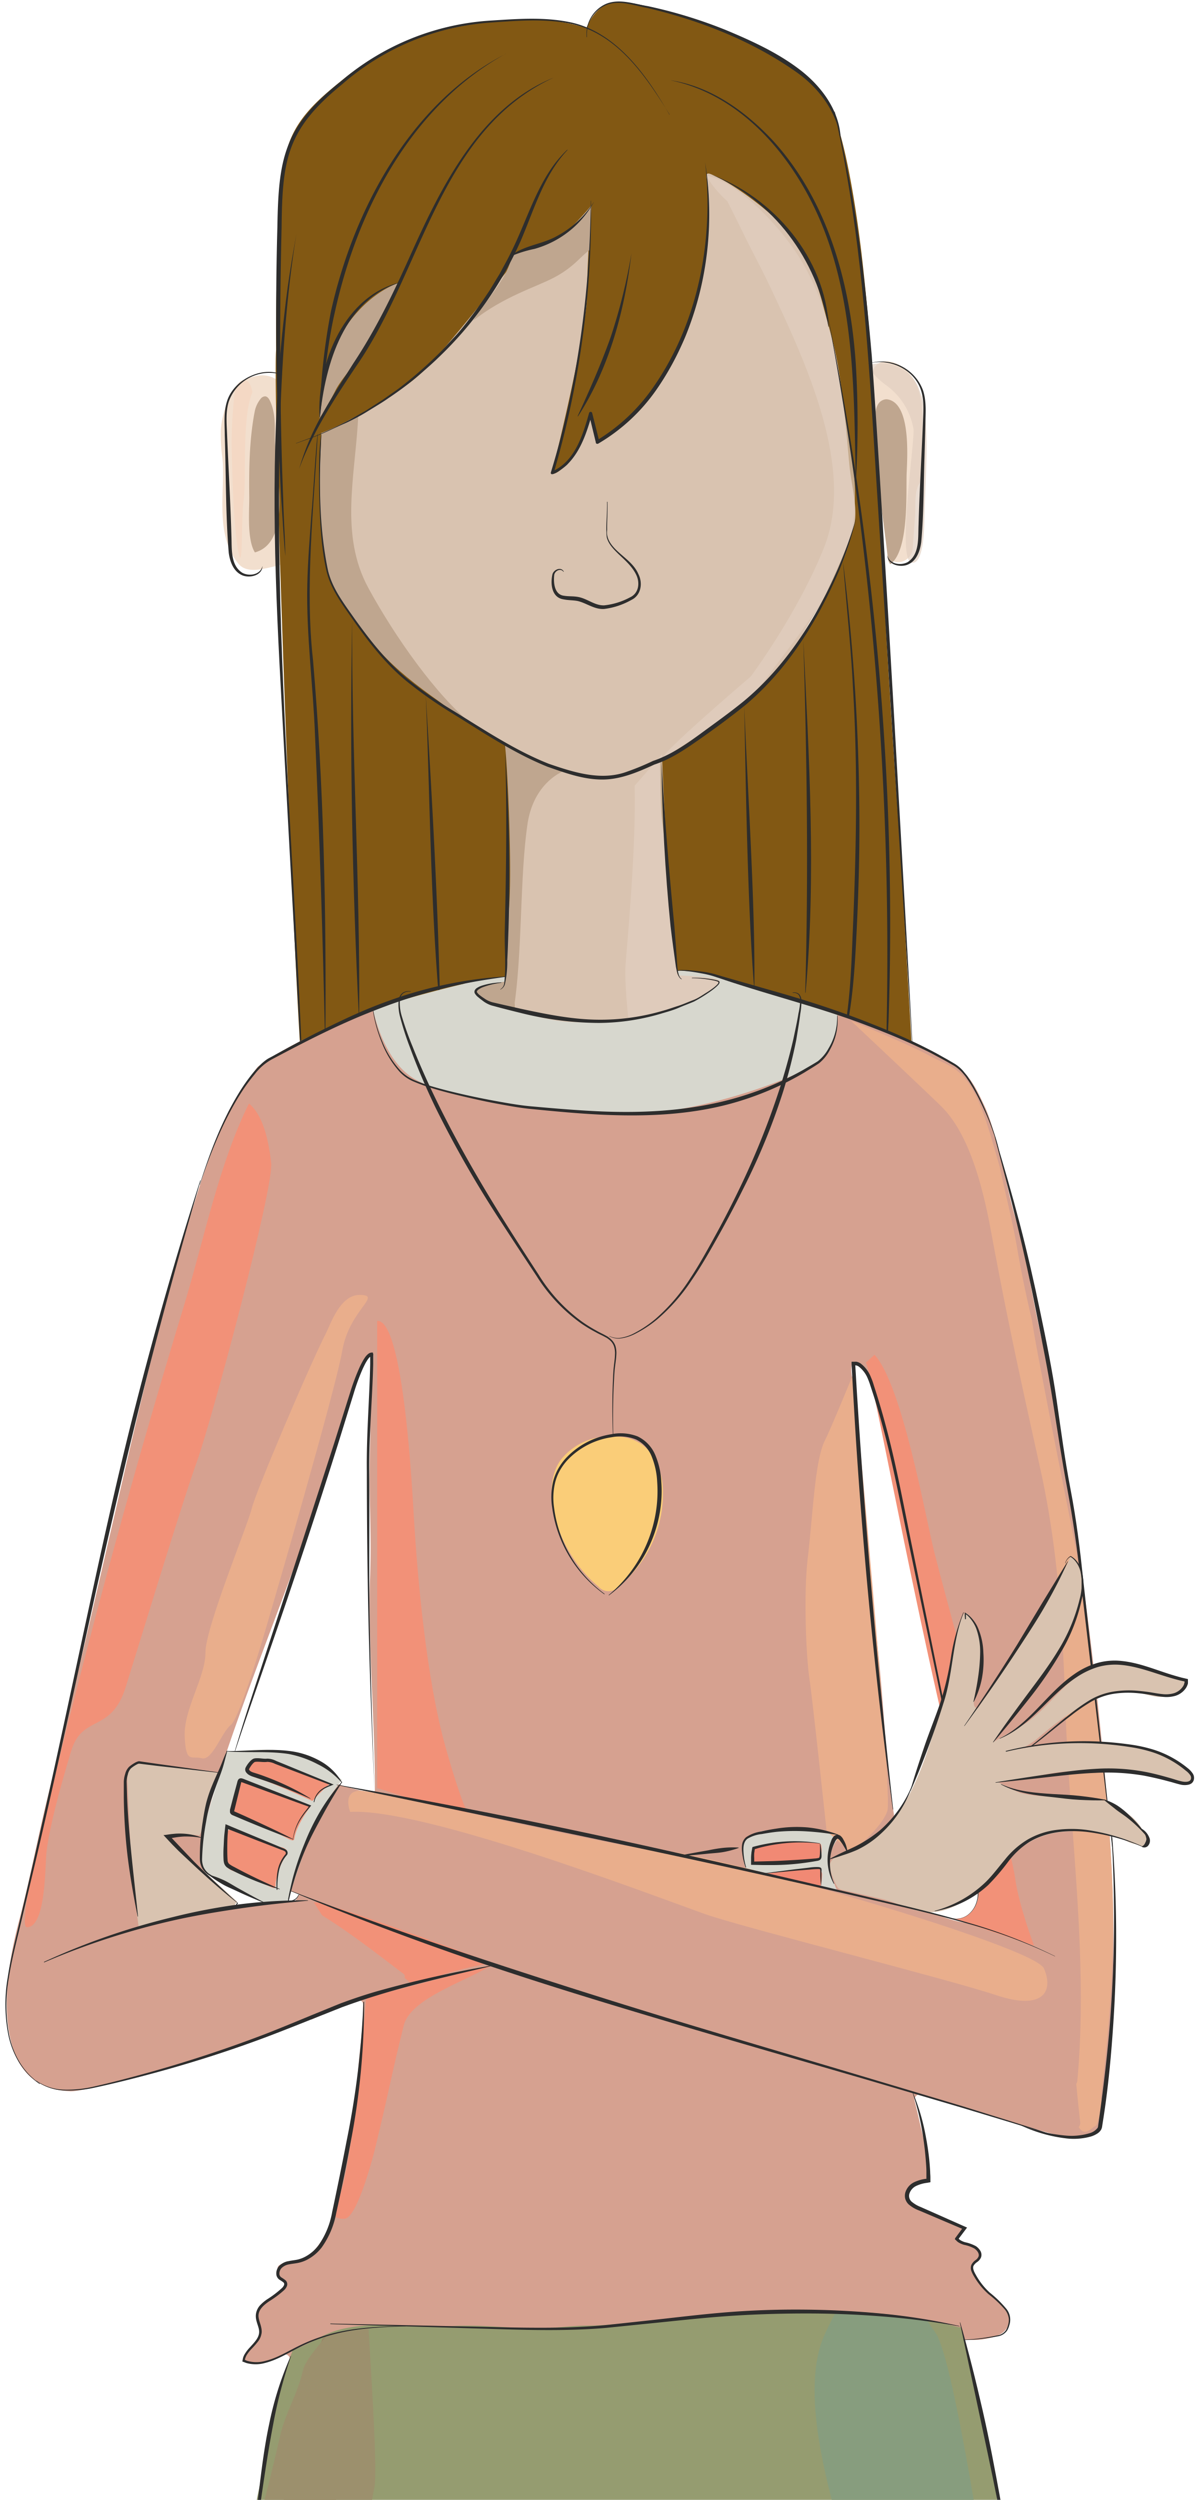 <svg id="artwork" xmlns="http://www.w3.org/2000/svg" xmlns:xlink="http://www.w3.org/1999/xlink" viewBox="0 0 300 626"><defs><style>.cls-1{fill:none;}.cls-2{clip-path:url(#clip-path);}.cls-3{fill:#d9c3b0;}.cls-4{fill:#f2dfce;}.cls-5{fill:#825813;}.cls-6{fill:#bfa68f;}.cls-7{opacity:0.7;}.cls-8{fill:#e1cfc0;}.cls-9{fill:#f5d6c0;}.cls-10{fill:#2d2d2d;}.cls-11{fill:#d6a190;}.cls-12{fill:#d7d7ce;}.cls-13{fill:#f29178;}.cls-14{fill:#f18974;}.cls-15{fill:#959c70;}.cls-16{fill:#facd78;fill-rule:evenodd;}.cls-17{fill:#998466;}.cls-18{fill:#9c906d;}.cls-19{fill:#e9ae8c;}.cls-20{fill:#879d7e;}</style><clipPath id="clip-path"><rect class="cls-1" x="-134.32" y="-132.01" width="569.59" height="759.82" rx="12"/></clipPath></defs><g class="cls-2"><g id="head_neutral"><g id="head_neutral_colour"><path class="cls-3" d="M214.61,129.37a22.27,22.27,0,0,1,0-2.45c-.06-2.5-.28-5-.37-7.48-.38-10.65-2.35-21-4.24-31.48-1.31-7.25-3.76-12.71-6.42-19.62a38.36,38.36,0,0,0-6.44-10c-2.54-2.94-3.21-6.82-6.47-9-3.48-2.36-7.71-4.22-11-6.85-1.6-1.28-2.82-3.43-2.74-1.8.21,4.44-.19,14.64-.33,19.09a62.84,62.84,0,0,1-2.09,13.49,64.42,64.42,0,0,1-6.25,15.32,62.65,62.65,0,0,1-4.92,7.55c-1.71,2.15-4,3.73-6,5.56-1.79,1.63-3.18,3.5-5.59,4.26a3.21,3.21,0,0,1-1.91.13c-.61-.2-2.13-2.08-2-2.72a39.62,39.62,0,0,1-1.58,5,22.37,22.37,0,0,1-2.49,4.93,4.2,4.2,0,0,1-1.23,1.22c-.64.36-.82,1.07-1.49.77-.1.43-.68.19-1.09.34-.77-.87-.1-2.46.07-3.56.46-3.1,1.55-6.06,2.26-9.11a211.21,211.21,0,0,0,5.63-41.42c.06-2,.25-4.52.16-6.48-.07-1.59.68-2.86.34-4.42a.82.82,0,0,0-.16-.37.61.61,0,0,0-.82,0,2.11,2.11,0,0,0-.49.76c-1.53,3.27-4.67,5-7.9,6.26a46.07,46.07,0,0,0-7.5,3.5,15.44,15.44,0,0,0-3.23,2.31c-.92,1-1.11,2.43-1.68,3.61-1.07,2.22-3.37-7.24-5.76-6.6-7,1.88-3.26-1.69-9.92,3.41-4.24,3.25-8.47,4.05-13,6.82-2.29,1.39-4.6,3.79-6.89,5.18-2,1.23-5.18,10.23-7.46,10.83-.72.19-4.14,26.95-4.11,27.86.19,6.91,1.1,13.8,1.56,20.69.7,10.65,6.17,18.85,12.9,26.51a108.84,108.84,0,0,0,16,14.71c5.07,3.72,15.88,8.94,16,11.36.12,2.21.87,4.33,1,6.53a240.08,240.08,0,0,1-1.12,30.57c-.45,5.09-1,10.18-1.4,15.27-.36,4-.33,8.49-1.63,12.35-.88,2.58-11.55,5.19-8.19,6.83,9,4.38,20.39,4.14,30.19,4.22a176.85,176.85,0,0,0,19.39-.88c5.42-.54,13-.38,17.46-3.85,5.32-4.09,3.08-13.69-3.94-14.17-2.15-.15-8-1-8-1s-.33-2.34-.41-3.74c0-10.72-1.85-19.2-2.5-29.9-.34-5.63-.83-19.11-.83-19.11s8.81-5.92,10.75-7a67.18,67.18,0,0,0,15.52-12.75c7.28-8.13,6.87-9.31,12.7-18.58C209.67,144.67,214.88,131.39,214.61,129.37Z"/><path class="cls-4" d="M230.81,99.13h.11V118h-.12Q230.8,108.54,230.81,99.13Z"/><path class="cls-4" d="M71.94,102.47c-.31,12.3,8,24.4,5.16,36.72a1.4,1.4,0,0,1-1,1.16,6.54,6.54,0,0,1-2.14.11c-4.55-.15-11.39,3.88-14.44.27-5.9-7-3-18.49-3.84-26.07a44.63,44.63,0,0,1-.4-6.73,22.56,22.56,0,0,1,3.58-10.86c.83-1.36,2.58-2.35,5.2-2.88a6.67,6.67,0,0,1,5.28.9c1.85,1.41,3,2.92,2.81,4.68A24.54,24.54,0,0,0,71.94,102.47Z"/><path class="cls-4" d="M72.17,102.94c-.31,12.3,8,24.4,5.16,36.72a1.39,1.39,0,0,1-1,1.16,6.54,6.54,0,0,1-2.14.11c-4.56-.15-11.4,3.88-14.45.27-5.89-7-3-18.49-3.83-26.07a43.36,43.36,0,0,1-.4-6.73A22.35,22.35,0,0,1,59.1,97.54c.82-1.36,2.58-2.35,5.2-2.88a6.65,6.65,0,0,1,5.27.9c1.85,1.41,3.06,2.92,2.82,4.68C72.27,101.14,72.2,102,72.17,102.94Z"/><path class="cls-4" d="M230.6,100.17a39.07,39.07,0,0,1,.31,6.76L230.75,119a4.13,4.13,0,0,1-.16,1.31,6.63,6.63,0,0,1-.51,1c-1.15,2.16-.75,5.43-.92,7.78l-.63,8.66a3.78,3.78,0,0,1-4.24,3c-2.22-.54-2.29-4.38-2.48-6L220,119.25l-.34-2.84c-.27-2.23-.54-4.45-.78-6.68q-.57-5.36-.93-10.73c-.15-2.33-.26-4.81,1-6.91,1.5-2.43,4.83-1.76,6.94-.26a11.79,11.79,0,0,1,4.44,7A13.15,13.15,0,0,1,230.6,100.17Z"/><path class="cls-4" d="M157.47,66.63a27,27,0,0,1,.71-5.06,1.76,1.76,0,0,1,.19,1.46c-.25,1.4-.52,2.8-.78,4.19C157.39,67.06,157.5,66.83,157.47,66.63Z"/><path class="cls-4" d="M157.47,66.63c0,.2-.08.43.12.59a13.34,13.34,0,0,1-.48,2.17h0A14.19,14.19,0,0,1,157.47,66.63Z"/><path class="cls-4" d="M157.11,69.39V70c-.14-.31-.16-.47,0-.61Z"/><path class="cls-5" d="M76,272.13C74.16,261.49,68.16,101,69.14,87.56c-.06-11,.1-30.91,2.12-47C72.51,30.71,79.5,25,86.54,19.38c17.18-13.73,38.88-14.5,46.61-14.5A46,46,0,0,1,146.85,7s2.06-5.84,7.06-6.46c2.09-.26,6.75.42,14.15,2.73s23.28,7.8,27.31,11.44c1.81,1.63,9.95,5.62,13.38,13.94,3.29,8,5.88,25,7.17,36.35,2.34,20.6,4.34,50.82,5.06,73.53s4.59,74.88,5,82.32,2.8,51.4,3.31,53.95S201.11,263.56,196,262c-3-.91-10.05-14-15.05-16.8-2.81-1.59-11.33-1.19-11.33-1.19a80.24,80.24,0,0,1-1-11.42c.17-3.89-2.55-24.47-2.9-27.62s-.42-14.54-.42-14.54,18.36-11.83,20-13.44c6.73-4.9,16-18,17.63-20.58s9.75-19.88,10.91-24.66c1.11-4.57-.64-9.78-1.19-15.75s-1.89-22.81-4.15-30.46c-1.95-6.64-4.12-19-9.41-25.69-4.69-5.94-15.16-13.81-21-16.21-1.41-.58-1.25.27-1,1.78,1.43,9.62-1.81,31.58-6.24,40.55-5.53,11.19-13.18,18.27-16.42,21.44s-4.79,3.33-4.79,3.33L148,103.38a57.89,57.89,0,0,1-4.29,10.12c-1.94,3.34-4.59,5.62-5.5,5,0,0,8.8-35.42,8.8-44.93,0-8.29,1.09-22.12,1.09-22.12s-6.08,7.35-8.91,8.38-8.58,3.38-8.58,3.38-17.24,22.3-24.44,29.56-25.59,15.85-25.59,15.85-.61,8.28-.48,12.53-.22,23,6.21,30.5c8.42,9.82,23,24.06,27.36,26.79s11.4,7.3,14.39,8.91c1.55.83.71,67.46.71,67.46s-20.38,1.72-25.19,3.62C97.94,260.66,76,272.13,76,272.13Z"/></g><g id="head_neutral_shading_dark"><path class="cls-6" d="M147.59,62.65c.34-4.24.45-11,.45-11-5.5,8.38-17.6,11.55-19.35,11.74-.26.63-.53,1.26-.81,1.88-1.3,4.9-6.7,10.63-9.37,15,7.77-6.08,15.55-8.32,20.17-10.73C143.68,66.91,145.27,64.32,147.59,62.65Z"/><path class="cls-6" d="M80,104.82a79.41,79.41,0,0,0,4.12-7.27c1.63-3,4.59-6,6.59-9.18,1.75-2.78,3.11-4.13,5.38-9.32,1.64-3.76,4.46-8.49,4.18-8.39-10.86,3.83-17.49,15.82-19.21,23A55.68,55.68,0,0,0,80,104.82Z"/><path class="cls-6" d="M92.26,147.27c-7.28-13.36-3.29-28.15-2.55-43-3.24,1.64-7.24,3.36-9.26,4.15-.5,16.62-1.8,36,7.49,45.43,8.3,12.24,14.12,16.47,30.35,27.59C109.37,174.3,98.92,159.5,92.26,147.27Z"/><path class="cls-6" d="M141.24,193.06s-9.35-4.19-15.79-6.92l1,.5c.67,4.89,2,34.29.84,42.23-.43,3-.79,17-.79,17s-9.09-1.06-10.55.69c-2.6,3.1-11.19,17.29-11.19,17.29a202.49,202.49,0,0,0,21.08-.6c5.64-12.7,3.73-39.55,6.24-56.79C133.62,195.74,141.24,193.06,141.24,193.06Z"/><path class="cls-6" d="M63.71,103.41c-1.29,7-1.37,14.15-1.29,21.25,0,3.74-.55,10.53,1.41,13.67,9.72-2.67,5-21.34,5-28.1,0-3.35.2-6.86-1.24-9.88-.25-.52-.63-1.07-1.2-1.1a1.5,1.5,0,0,0-1.15.65,7.29,7.29,0,0,0-1.51,3.48Z"/><path class="cls-6" d="M222.17,100c6.08.86,5,14.83,4.86,18.81-.14,5,.57,19.19-4.08,22.47a3.5,3.5,0,0,1-.7-2.12c-.44-4.38-1.94-14.43-2.29-18.58-.39-4.63-1.29-9.23-1-13.9.09-1.63,0-5.2,1.68-6.25A2.32,2.32,0,0,1,222.17,100Z"/></g><g id="head_neutral_shading_light" class="cls-7"><path class="cls-8" d="M221.86,96.43a17.12,17.12,0,0,1,6.89,11c.39,3-4.22,32.86-.46,33.48,3.13.51,3.15-9.06,3.21-11.5.36-14.11,2.1-29.83-3.55-35.48a10.59,10.59,0,0,0-9.2-2.79C216.07,91.88,220.79,95.68,221.86,96.43Z"/><path class="cls-8" d="M185.86,57.84c2.37,5,4.21,8.09,7.06,14.12,9,19.06,21.28,45.43,13.43,65.16-6.61,16.6-18.35,32.29-18.35,32.29s-29.39,25.06-20,19.5,16.73-9.26,25-20.52,18.75-23.49,20.58-37-1.72-24.12-3.22-35.83-5-23-10.43-31.46S184.54,45.67,177.3,44.08c-.38-.09.47,2.26,4.86,6.35"/><path class="cls-8" d="M158.92,196.77c.42,15.7-1.94,40.18-2.27,44.81-.4,5.66,1.35,19.53,1.35,19.53s19.75-10,23.65-14.71c2.28-2.75-11.88-2.37-11.88-2.37s-.81-7.59-1.94-14.65-.53-10.5-1.05-19.26-1-21.21-1-21.21Z"/><path class="cls-9" d="M63.22,98.26c-2.67,5.84-1.49,21.88-2.19,26.92s-.13,19.26-1.36,12.87-1.55-20.67-1.67-26.6A115.22,115.22,0,0,1,58.8,98s.7-2.92,2.39-2.81S63.22,98.26,63.22,98.26Z"/></g><g id="head_neutral_outline"><path class="cls-10" d="M88.21,155.39c-.2,32.81,2,66,1.73,98.8,0,.07-.1.07-.1,0-1.57-32.67-2.35-66.42-1.63-98.81Z"/><path class="cls-10" d="M106.61,174c1.61,26.16,3.08,52.34,3.63,78.55a.05.05,0,0,1-.1,0c-2.36-26-2.45-52.76-3.53-78.55Z"/><path class="cls-10" d="M186.38,176.86c.81,20.68,2.75,49.67,2.53,70.08a.05.05,0,0,1-.1,0c-1.59-20.12-2.06-49.93-2.43-70.08Z"/><path class="cls-10" d="M201.16,160.14c1.43,29.42,3.25,59,.58,88.41,0,.06-.11.06-.1,0,.85-29.38.42-59.34-.48-88.41Z"/><path class="cls-10" d="M211.13,140.78a540.49,540.49,0,0,1,4.07,62.68c.08,10.47-.23,20.95-.77,31.41s-1.25,21.06-4.64,31c0,.06-.12,0-.1,0,2.9-10.08,3.39-20.6,3.79-31,.93-20.91,1.39-41.85.11-62.75-.49-10.36-1.73-21.26-2.46-31.3Z"/><path class="cls-10" d="M206.61,75.58c12.19,59.13,18,120.08,15.88,180.48-.05,0-.49,12.17-.64,12.13s.23-12.14.19-12.15A864.5,864.5,0,0,0,206.61,75.58Z"/><path class="cls-10" d="M74.09,111c1.08-.39,3.53-1.32,4.55-1.69s3.51-1.52,4.44-1.94,3.37-1.69,4.34-2.17l4.21-2.39,4.08-2.61,4-2.81A101.22,101.22,0,0,0,109.41,89c1.32-1.23,3.2-3.34,4.45-4.66s3-3.53,4.08-5c1.43-1.82,3.36-4.66,4.64-6.58.57-.94,1.92-3.18,2.51-4.13.82-1.56,2.26-4.09,3-5.7,3.35-6.72,5.54-14.14,9.76-20.44a29.66,29.66,0,0,1,4.2-5s.12,0,.07.07c-6,6.36-8.35,14.94-11.75,22.81a91.69,91.69,0,0,1-20.46,29.06c-1.67,1.65-4.27,3.9-6.06,5.4s-4.56,3.54-6.52,4.83c-1.48,1.07-3.91,2.49-5.48,3.47s-4.09,2.31-5.72,3-4.3,2-5.91,2.66c-.72.32-2.27.92-3,1.16l-3.06,1.09c-.06,0-.09-.08,0-.1Z"/><path class="cls-10" d="M138.7,19.42C110,32.65,105.79,67.74,89.3,91.56c-5.49,8.17-11.14,16.88-14.4,25.9a62.91,62.91,0,0,1,5.79-13.72c2.4-4.36,5.14-8.52,7.77-12.72,5.5-8.25,9.82-17.15,13.9-26.2,7.85-17.56,17.66-37.89,36.34-45.4Z"/><path class="cls-10" d="M148.67,50.7a24.58,24.58,0,0,1-14.83,11.63,30.69,30.69,0,0,0-6,1.88.05.05,0,0,1,0-.09c3.38-2.72,7.93-2.91,11.61-5a25.19,25.19,0,0,0,9.2-8.44s.12,0,.09.05Z"/><path class="cls-10" d="M148,50.26a231.91,231.91,0,0,1-9.36,68.25l-.45-.41c5.76-2.49,7.74-9.09,9.33-14.68a.4.4,0,0,1,.77,0l1.79,7.14-.64-.27A46.45,46.45,0,0,0,163.57,97c11.33-16.22,15.21-36.94,13-56.37,3.14,19.43-.84,40.65-12.22,57a46.31,46.31,0,0,1-14.54,13.46.45.45,0,0,1-.6-.15.56.56,0,0,1,0-.12l-1.73-7.16h.78c-1.26,4.4-2.71,9.05-6,12.45-.5.65-4.44,3.72-4.33,2.24,6.72-21.93,9.83-45.43,10-68.06Z"/><path class="cls-10" d="M158.13,63.43c-1.69,14.25-5.53,28.68-13.39,40.83,0,0-.12,0-.09-.05,3-6.53,5.89-13.09,8.3-19.87a140.61,140.61,0,0,0,5.18-20.91Z"/><path class="cls-10" d="M177.92,43.64c15.82,5.72,28.75,21,29.61,38.15,0,.06-.09.07-.09,0-2.8-16.82-13.88-31.73-29.52-38.16Z"/><path class="cls-10" d="M168.07,20.13c10.05,1.53,18.74,7.86,25.54,15.14C207.34,50.37,212.94,71,214.3,91a251.24,251.24,0,0,1,0,30.18c-.4-20-.18-40.39-6.5-59.57-6.09-18.56-20-37.37-39.78-41.47Z"/><path class="cls-10" d="M75.9,274c-1.52-26.9-4.48-80.9-5.91-107.79-1.5-29.19-2.2-58.57,1.23-87.66.49-4.47,1.12-8.93,1.85-13.37l1.16-6.65c-10,61.56,0,152.8,1.67,215.47Z"/><path class="cls-10" d="M217.27,91.09a11.08,11.08,0,0,1,13.89,6.71c.89,2.77.61,5.68.57,8.46l-.23,8.43c-.23,7-.16,14.06-.81,21.09-.28,2.09-1.1,4.57-3.21,5.53-1.86.93-5.27.17-5.23-2.24.44,2.17,3.23,2.64,5,1.72,3.06-1.9,2.63-6.11,2.77-9.29.22-8.12.75-17.1,1.08-25.26.1-2.8.4-5.64-.4-8.29-1.68-5.57-8.16-8.4-13.41-6.86Z"/><path class="cls-10" d="M70.65,93.85a10.79,10.79,0,0,0-13.38,6.77c-.8,2.65-.5,5.49-.4,8.29.33,8.17.86,17.13,1.08,25.26.14,3.18-.29,7.4,2.77,9.29,1.76.92,4.53.45,5-1.72,0,2.42-3.37,3.17-5.23,2.24-2.11-1-2.92-3.44-3.21-5.53-.8-9.6-.67-19.86-1-29.52,0-2.78-.32-5.68.57-8.46,1.71-5.5,9-8.92,13.86-6.62Z"/><path class="cls-10" d="M80.48,108.87c-.61,11.35-.65,23,1.69,34.14,1.12,4.47,4,8.17,6.58,11.87,4,5.56,8.21,11,13.55,15.33A105.13,105.13,0,0,0,113.53,178c7.76,4.77,15.42,9.91,23.91,13.27,6.29,2.16,13.24,4.4,19.76,1.9a62.42,62.42,0,0,0,6.3-2.61c4.35-1.47,8.08-4,11.78-6.72s7.41-5.35,10.94-8.23c10.51-8.71,18.11-20.66,23.57-33.09a111,111,0,0,0,4.65-12.94,83.88,83.88,0,0,1-4.23,13.12c-5.36,12.62-12.8,24.74-23.35,33.69-3.57,2.9-7.26,5.63-11,8.26s-7.55,5.34-12,6.81c-4.11,1.87-8.54,3.82-13.29,3.75s-9.07-1.68-13.45-3.2c-8.55-3.44-16.18-8.62-24-13.46a104.48,104.48,0,0,1-11.25-7.92c-5.35-4.38-9.6-9.89-13.54-15.52-2.61-3.74-5.46-7.52-6.55-12-1.53-6.71-1.69-13.65-1.88-20.5,0-4.48-.11-9.58.51-13.72Z"/><path class="cls-10" d="M126.7,13.43C103,26.49,89.5,52.53,83.85,78.18c-2,8.67-2.72,17.68-3.8,26.47A157,157,0,0,1,82.87,78c5.69-25.63,20-52.32,43.83-64.55Z"/><path class="cls-10" d="M100.73,70.57c-14.62,4.16-19.27,20.54-20.62,34,0,0-.1,0-.1,0-.71-13.72,6.35-30.93,20.72-34Z"/><path class="cls-10" d="M79.58,108.63c-1,18.36-3.25,38.46-1.19,56.71,2.68,31.47,3.35,63.1,3.09,94.67,0,.06-.1.06-.1,0-.52-24.82-1.37-50.89-2.49-75.72-.46-12.63-2.22-25.19-1.94-37.85.13-6.33.68-12.62,1.13-18.92.1,0,1.24-19.22,1.5-18.89Z"/><path class="cls-10" d="M152.12,125.69c.08,2.35-.11,4.68-.07,7-.36,2.46,1.42,4.31,3.11,5.82s3.75,3,4.7,5.24c1.15,2.24.71,5.3-1.74,6.48a18.47,18.47,0,0,1-6.79,2.26c-2.45.2-4.54-1.53-6.74-2-1.06-.2-2.24-.15-3.47-.4-2.93-.44-3.31-3.74-2.81-6.13.2-1.26,2.17-2.17,2.86-.84,0,.06-.06.1-.09.05-.7-1-2.22-.18-2.3.9-.2,1.95.07,4.89,2.52,5.12,1.07.19,2.25.07,3.49.3,2.35.44,4.14,2.18,6.52,2.1a17.45,17.45,0,0,0,6.45-2c2.19-1,2.54-3.58,1.58-5.61s-2.72-3.6-4.42-5.2c-1.23-1.22-2.62-2.56-3-4.33-.25-2.92.16-5.85.08-8.75,0-.07.1-.09.1,0Z"/><path class="cls-10" d="M167.69,28.68c-5.89-9.41-12.86-20-24.37-22.65-6.7-1.44-13.66-.85-20.44-.38A63.08,63.08,0,0,0,85.69,21.1c-13.81,11.24-15,18.69-15.17,35.8-.56,22.86-.48,45.73.42,68.57.1,4.58.46,9.24.52,13.77-.47-4.51-.66-9.18-1-13.75-1.25-22.84-1.64-45.74-1-68.61.28-17.33,1.65-25,15.7-36.34a63.64,63.64,0,0,1,37.6-15.38c6.84-.43,13.83-1,20.57.53,11.43,2.71,18.93,13.67,24.29,23Z"/><path class="cls-10" d="M146.9,9.29a8.22,8.22,0,0,1,5-8.38c3.35-1.3,6.92.09,10.29.62a117.83,117.83,0,0,1,19.84,6.1c6.39,2.68,12.76,5.6,18.3,9.85s10.1,10.52,10.2,17.59c-.93-6.89-5.24-12.78-10.8-16.8C188.57,10.32,175.46,5.17,162.14,2c-3.28-.57-6.81-2-10.08-.83A8,8,0,0,0,147,9.27c0,.07-.09.08-.09,0Z"/><path class="cls-10" d="M229.27,274.76c-1.48-23.26-8.5-133.91-9.83-154.56-1.63-25.73-3-51.55-7.5-77-.83-5.09-1.88-10.15-3-15.19,0-.06.09-.09.1,0,5,20.06,7.51,40.65,9.28,61.22,3,41.6,8.58,142.87,10.92,185.53Z"/><path class="cls-10" d="M173.47,252.39c5.14.64,9.73,3.31,14.2,5.74s9.12,4.63,13.83,6.62c9.46,3.92,19.12,7.32,28.56,11.3a0,0,0,0,1,0,.09,231.5,231.5,0,0,1-28.85-10.66,151.14,151.14,0,0,1-13.76-6.91c-4.41-2.55-8.86-5.31-14-6.08-.06,0-.05-.11,0-.1Z"/></g></g><g id="torso_armscrossed"><g id="torso_crossed_colour"><path class="cls-11" d="M277.82,458.58c-.56-8.22-1.32-16.43-2.14-24.65q-2.79-27.58-7-55c-2-12.78-3.87-25.6-5.91-38.38,0,0,0-.07-.05-.12-.28-1.43-.53-2.86-.79-4.29a.69.69,0,0,1-1-.47c-2-8.94-3.61-17.95-5.17-27a.76.76,0,0,1-.39-.43c-2.21-6-3-11.42-4.65-17.58-1.15-4.33-2.26-9.56-4.15-13.62-1.69-3.61-3.55-7.68-6.91-10.05-2.17-1.53-4.72-2.4-7.08-3.58-3.92-2-7.9-3.81-11.84-5.74-2.91-1.42-10.13-3.81-12.44-4.56a1.34,1.34,0,0,0-1.29.26,108.39,108.39,0,0,1-20.55,13.32c-10.16,5.16-31.46,8.42-35.31,7.36-8.89-2.43-41-2.27-50.18-9.46-2.26-1.79-5.43-8.28-6.69-11a1.36,1.36,0,0,0-1.78-.67c-1.56.69-4.18,1.85-5.27,2.31-7.73,3.32-15.83,6.86-22.64,11.87-.59.44-7.09,10.55-7.38,11.26a183.47,183.47,0,0,0-8.27,22C41.4,323.94,34.51,354.05,29,378c-6,25.76-10.09,44.14-16.71,70.56-2.61,10.38-4.77,22-7.49,32.32C2.6,489.13.93,498.93,2.06,507.5s4.88,15.77,15.63,16.2c2.52.1,16.54-3.29,31.53-8.17C59.38,512.22,70,508.4,78,505.45l-.08.31c3.78-1.69,7.51-3.47,11.36-5A.6.6,0,0,1,90,501l.09,0c.46,0,.8.34.81.95.08,5.56-.75,10.5-1.17,15.83s-1.58,14.13-2.65,19.43c-.85,4.19-1.48,8.42-2.51,12.57a48.45,48.45,0,0,1-1.74,5.78,11.45,11.45,0,0,1-1.18,3.51A18.79,18.79,0,0,1,78.22,564a9.12,9.12,0,0,1-4,2c-1.41.41-3.07.39-4.31,1.27-1.05.74,0,2.93.87,3.75,1.06,1.06.6,1.2-.32,2.21a20.54,20.54,0,0,1-3.94,3.45,9,9,0,0,0-1.82,1.66c-1,1.2,0,2.14.17,3.5.14,1.6.5,2.41-.25,3.82-.34.65-4.8,5.25-3.33,5.66a9.67,9.67,0,0,0,4.83.25,36.88,36.88,0,0,0,4.59-1.9,1.35,1.35,0,0,1,1.84,1.68c-.29.79-.59,1.64-.87,2.43a1.35,1.35,0,0,0,1.83,1.68l.31-.09c1-.21,2-.43,3-.66,2.18-.48,4.36-1,6.53-1.48q7.05-1.66,14.07-3.4c8.69-2.12,14.51.57,23.29-1.17,2.3-.46,5.74-.91,8.08-1.19,1.33-.15,7.8-1.1,10-.95,15.46,1.1,64.55-5.92,79.63-2.32.87.21,11.5,3.83,22.21,6.59a1.36,1.36,0,0,0,1.66-1.63c-.08-.37-.15-.72-.19-1,0-.07-.09-.54-.08-.6s-.32-.67-.29-.78a4.06,4.06,0,0,0-.17-.74c0-.14,1.32-.1,1.38-.1a15.13,15.13,0,0,0,2,0,18.73,18.73,0,0,0,3.91-.74,7.66,7.66,0,0,0,2.17-1,4.91,4.91,0,0,0,1.69-2.44,1.35,1.35,0,0,0,.1-.56,5.84,5.84,0,0,0-.11-1.2c-.63-1.83-2.24-2.89-3.54-4.27a36.57,36.57,0,0,1-3.53-3.73c-.45-.65-1-1.27-1.38-2a5.15,5.15,0,0,1-.82-2.16c.06-1.54,2.82-2.5,1.88-4.09-.55-.92-2.37-1.38-3.29-1.79s-2.61-1.21-1.72-2.35a6.39,6.39,0,0,1,1.37-1.33s-.49-.59-.53-.62c-1.67-1.27-3.86-1.26-5.73-2.23s-3.86-1.83-5.67-2.92c-.93-.57-2.7-1.09-2.58-2.46a3.22,3.22,0,0,1,1.22-2.13,6.3,6.3,0,0,1,2.33-1.29c.34-.1,1.28-.12,1.48-.45s.39-.4.49-.6a8.94,8.94,0,0,0,.12-1,1.5,1.5,0,0,0,0-.3c-.34-2.54-.76-5.07-1.28-7.57-.39-1.84-.85-3.65-1.26-5.48-.24-1.06-.78-3.36-1.2-5.1a1.35,1.35,0,0,1,1.69-1.62c1.44.42,3.26,1,4.44,1.32,2.27.72,4.57,1.33,6.85,2,10.15,2.94,14.82,5.06,26,7.6.78.18,7.11-1.58,7.34-2.35,1.21-4,.46-3.93.78-5.38,2.86-12.84,2.26-22,2.59-35.11C279,481.23,278.6,469.89,277.82,458.58ZM83,446.24l-11.3,27,3.25,1.08-.89,1.57a130.06,130.06,0,0,1-14.93,1.38s-7.57-7-8.55-9.83c-3.72-10.78,24.3-74,30.64-97.4,2.09-7.71,5-14,6.91-21.76a45.92,45.92,0,0,1,2.7-6.75c.54-1.14,2.51-3.54,2.58-2.27.14,2.73-.61,7.74-.67,9.06-.28,6.55.13,7.46-.09,14-.41,12.22.49,20.83,0,33-.55,15.25,1.34,37.76,1.22,53C93.9,450,83,446.24,83,446.24Zm161.9,33c-.06.42-1.12,2.5-1.52,2.46-7.65-.79-9.6-3.6-17.21-4.4a1.1,1.1,0,0,1-1-1c-.56-4.38,0-8.88-.56-13.26a1.43,1.43,0,0,0-.43-.83c-.31-.29-.41-.51-.27-.66a1.55,1.55,0,0,0,.31-.84c-.07-.28-.13-.56-.21-.83a1,1,0,0,1,.27-1c-.12-3.64-1.28-9.73-1.42-11-1.26-11.6-1.66-21.91-2.89-33.51-1.18-11.12-2.29-22.25-3.53-33.37-1.28-11.44-1.78-20.88-2.56-32.37-.17-2.5-1.6-7.44.23-7.6,2.56-.23,5.32,7.54,5.76,9.22,5.61,21.21,19.35,84.06,23.37,110l-.07.06C243.68,463.18,245.31,476.25,244.89,479.22Z"/><path class="cls-12" d="M126.54,245.83c-3.54.32-8.31,1.73-7.24,3a9.3,9.3,0,0,0,4.8,2.74c8.25,2.16,13.38,4.77,23.08,4.4,9.33-.35,16.21-.95,24.85-4.71,3.9-1.69,10-5.19,7.63-6-2.19-.73-9.67-1-9.67-1l-.37-1.25s6.7.34,8,.7c8.5,2.36,32.06,10.41,32.06,10.41s1.28,9.15-7.43,13.48c-8.91,4.43-25.55,9.91-39.33,11.1-9.29.8-45.87-.93-59-8.45-8.2-4.7-10.53-17.69-10.53-17.69s27.13-8.22,33.31-7.91Z"/><path class="cls-12" d="M186.62,460.61c-1.15,1.48-.61,6,.31,7.58s22.58,5,22.58,5-2.06-4.65-1.86-7a10.7,10.7,0,0,1,2.52-6.18s-6.13-2.43-10.24-2.17C194.59,458.25,188.77,457.87,186.62,460.61Z"/><path class="cls-12" d="M72.5,438.67c-6.15-1.2-15.7.05-15.7.05s-3,9.94-4.46,14.27-3.72,13.44-.44,15.92c2.59,1.95,9,5.41,14.87,8l.93-.14a16.08,16.08,0,0,1,3.51-.4l.76-.08c1.63-5.15,5.6-17.37,7.57-21.17a70.23,70.23,0,0,1,6.08-9.42S78.65,439.87,72.5,438.67Z"/><path class="cls-13" d="M77.75,452.39s-3.7,4.77-4.06,8.23c-.24.38-.81.21-1.2,0-4.15-2.18-9-4.23-13.31-6-2-.81-.85-3.38-.2-5.53,1-3.18.54-3.91,5.27-2,3.49,1.2,8.38,3.14,11.83,4.43A11.88,11.88,0,0,1,77.75,452.39Z"/><path class="cls-13" d="M56.33,465.36c.08-1.48.18-3,.24-4.44.11-2.79.39-3.1,3-2.49a40.13,40.13,0,0,0,11.31,4.24c1.23.67,1.1.75.65,2.12a17.82,17.82,0,0,0-2.39,6.09c-.35,1.41.26,2.37-1.18,1.73-3.24-1.44-6.51-2.81-9.78-4.17A2.69,2.69,0,0,1,56.33,465.36Z"/><path class="cls-13" d="M67,440.85c1.22.45,2.82,1,4.42,1.6,3.23,1.11,6.52,2.59,9.77,3.62,1.91.6,1.47.42-.12,2S78.23,451,78.23,451s-8.88-4.12-13-5.49c-.84-.28-2.91-.63-3-1.79a2.56,2.56,0,0,1,.72-2.39C63.82,440.62,65.38,440.77,67,440.85Z"/><path class="cls-14" d="M195.84,461.27c3.19.19,5.78,0,9,.26.81.06.84.34.91,1.59,0,1-.12,2.52-1.06,2.65-5.38.74-9.93.28-15.33.85-1.94.2-.76-1-.84-2-.1-1.15,0-1.8,2-2.49,2.59-.54,3.68-1,5.4-.75Z"/><path class="cls-14" d="M190,469.39c4.4-.57,9.47-1.18,13.87-1.73a1.78,1.78,0,0,1,2,1.76c-.21,4.43-.65,4.54-5.3,3.65A77.36,77.36,0,0,1,190,470.52C190,470.27,190,469.64,190,469.39Z"/><path class="cls-15" d="M311.19,1064.6a5.21,5.21,0,0,1-.33-2.35c-.26-5.5-.13-11-.55-16.53-1-13.14-2.16-26.27-3.59-39.37-1.72-15.72-3.87-31.38-6-47.05-2.62-19.07-5.56-38.09-8.54-57.1-2.7-17.28-5.55-34.54-8.25-51.82-3.21-20.52-6.44-41-9.46-61.57-1.92-13.12-5.86-24.32-6.59-37.59-.41-7.49-2.82-14.77-3.31-22.26-1-15.38-3.48-20.06-5.26-35.37-.17-1.45-9.65-68.18-11.79-82.83q-.76-3.16-1.56-6.32l-1.56-6.24c-.55-2.2-1-4.41-1.45-6.61s-1.17-4.45-1.67-6.77a8.47,8.47,0,0,0-.49-1.89c-.22-.32-.46-.11-.79-.19-1.12-.3-2.24-.57-3.37-.83-2.25-.51-4.5-.95-6.77-1.33-4.51-.75-9.06-1.24-13.62-1.54s-9.14-.4-13.71-.35-9.18.24-13.76.51-9.2.65-13.79,1c-3.29.28-6.58.55-9.87.87q-3,.3-6,.52c-4,.31-7.93.77-12,.77-4.32,0-9.43.82-13.74.73-6.88-.16-13-1-19.82-.62-3.22.18-6.8-.2-10-.1s-6.29-.2-9.63-.12c-4.71.11-9.71.8-13.82,3.09-2.8,1.56-6.82,3.24-6.82,3.24s-2.23,6.15-2.75,7.49a26.86,26.86,0,0,0-1,4.24c-.47,2.33-1.12,4.6-1.66,6.91-1.1,4.7-1.52,9.36-2.57,14.07-.35,1.56-.7,3.12-1,4.69a7.38,7.38,0,0,0-.3,2.42c1.12,6.78,6.07,107.4,5.93,109.12-.66,7.8-.75,19-1.54,26.82-1.31,12.87-1.19,24.88-2.35,37.76-1.53,16.94-2.45,33.94-3.33,50.93-.9,17.31-1.65,34.62-2.89,51.91C58.78,920.28,58,935.6,57,950.9c-1.13,17.05-2.59,34.08-4.79,51-3.28,25.18-8.22,50-16.62,74-.72,2,0,5.8,1.86,6.9,7.48,5.56,14.61,11.07,22.46,15.85,24.91,15.15,53.19,21.86,82.16,23.64,14,.87,26.85-.56,40.93-1.27,12.21-.61,25.48-3,37.63-4.31q28.24-2.94,56.12-8.47c10-2,19.9-3.92,29.78-6.19,2-.47,3.1-1.22,3.39-3.52a108.17,108.17,0,0,0,.93-12.18,10,10,0,0,1,.38-4Z"/><path class="cls-16" d="M153.16,359.7a15.69,15.69,0,0,0-12,5c-6.67,7.12-1.73,24,8.68,32.57a3.3,3.3,0,0,0,5.12-.06,29.87,29.87,0,0,0,11-25.1c-.23-3.9-2.44-8.82-5.82-10.77s-5.18-1.44-8.65-1.72"/></g><g id="torso_crosse_shading_dark"><path class="cls-17" d="M80.79,585.59a101,101,0,0,0-4.08,13.26c-2,8-10.47,49.18-13,71.73C60.5,698.65,6.26,936.31,5.26,952.16c-.64,10.13-4.42,34.29-2.91,54s4.71,58.68,12.59,59.43c6.77.64,15.45,6.51,20.15,10.45,9.25,7.76,29.09-151.83,30.91-166.54,3-24,.15-49.81.15-84.76,0-15.94,12-96,14.63-163.71C82,630.11,89,598.66,91.4,583.27c-2.9.33-5.78.72-8.66,1.14C82.07,584.78,81.42,585.17,80.79,585.59Z"/><path class="cls-13" d="M94.45,330.78c6.72-.48,8.85,43.66,9.24,50,.82,13.24,2.93,39.1,7.87,56.66,4,14.37,6.08,17.71,6.07,17.7l-23.18-7.38Z"/><path class="cls-13" d="M84.5,551.11C83,553.77,83,555.8,86.31,555.6c3-.18,6.83-14.4,7.51-17.16,3.73-15.29,4.1-18.5,7.3-31.26,1.7-6.78,15.44-10.95,22.23-15.2-.28.17-31.66,8.29-31.66,8.29s-3.09,41-6.8,50.07A8,8,0,0,1,84.5,551.11Z"/><path class="cls-13" d="M80.92,479.8c7,4.36,13.57,9.51,20.11,14.48a.81.81,0,0,1,.27,1l1.92,1.63c1.54-.44,3.09-.91,4.55-1.42a99.87,99.87,0,0,1,15.38-3.93s-41.49-15.64-44.34-15.18l-.22,0c.66,1.05,1.32,2.09,2,3.15Z"/><path class="cls-13" d="M67.91,291.18c-.58-4.84-1.73-11.6-5.56-14.85-7.58,15.26-11.26,34.09-16.22,50.42q-7.8,25.67-15,51.53-9.9,35.64-18.61,71.59c-.86,3.56-8.39,32.81-5.76,32.75,4.9-.1,4.47-16,4.93-19.33.94-6.72,3.3-15.4,6.12-24.77s10-4.37,13.65-16S45.58,376.36,49.31,366,68.64,297.3,67.91,291.18Z"/><path class="cls-13" d="M219,339.25c6.91,7.53,12.74,40.53,14.91,49.21,3,12,9.45,34.32,10.37,41s9,34,9.92,40.83,4.74,16.93,4.74,16.93l-20.27-6.75s11.29,1.94,4.59-21.53C232,419.79,218.5,343.42,216.81,341.22"/><path class="cls-18" d="M82.75,584.4l-.91.52c-2.94,3.36-5.51,6.54-6,8.71-1.26,5.72-4.38,10.6-5.68,16.31-8.66,37.87-20.92,73.68-29.74,111.51-6,25.8-12.67,52.8-17.53,78.85-9.4,50.45-10.67,79.08-16.74,130C5.46,936,1.1,969.73.44,975.47c-1.82,15.67-.83,26.39-1.9,42.13-.52,7.56-1.71,15.85-.92,23.4.24,2.25,3.27,10.91,1,12.63,1.93,6.13,2.47,5.31,3,6.53,3.21,7.45,14.33,9.52,18.38,16.11,1,1.69.69-3.24,1-4.87s-.87-8-1.69-20.18c-1-14.71-1.22-24.84,1-44.66,1.52-13.77,4.9-32.24,6.66-46,2.58-20.22,4.64-32.47,8.29-52.45,6.53-35.72,17-69.14,25-104.4,6-26.69,12-53.39,17.71-80.18,4-18.75,7.75-37.56,11.66-56.34,2.2-10.58,1.67-33.53,4.09-44.07.87-3.8-.62-25.92-1.43-40Q87.47,583.7,82.75,584.4Z"/></g><g id="torso_crosse_shading_light"><path class="cls-19" d="M278.62,474.4c-.69-22.38-4-45-6.63-67q-1.08-9.09-2.31-18.16c-.53-2.7-1.05-5.39-1.58-8.09-2.41-12.23-4.87-24.45-7.18-36.69-.87-4.58-1.79-9.15-2.48-13.76-1.4-5.93-2.66-11.89-3.68-17.89-1.19-7-3-13.84-4.46-20.77-2.86-10.05-4.38-15.21-7.05-19.71-3.23-5.43-6.74-5.85-10.78-8.12-4.63-2.59-19.39-8.61-19.39-8.61s18.09,17,22.61,21.43c6.69,6.56,10.2,19.05,12.42,31,4.39,23.72,7.36,36.86,12.49,60.21,4.36,19.83,5.53,39.31,6.2,59.52,1,31,5.78,62.15,3,93.15a2.39,2.39,0,0,1-.29.95c.31,3.21.63,6.43,1,9.63a1.58,1.58,0,0,1-.37,1.16c1.54,2.55,2.95.29,4.26-.31.42-.19,1-2.59,1.53-6.28a1.48,1.48,0,0,1-.21-.92C277.71,508.35,279.15,491.49,278.62,474.4Z"/><path class="cls-19" d="M87.68,453.72c18.63-.94,74.64,20.52,88.85,25.59,9.09,3.24,61,16.32,72.89,20.3s14.47-1,12-6.68-84-29-94.75-29.35-71.26-15-76.2-15.15S87.68,453.72,87.68,453.72Z"/><path class="cls-19" d="M202.24,390.47c-1,8.68-.4,24.12.44,29.77S207,458.55,207,458.55l6.14,5.31s7.65-6,9.07-10.37S213.7,344,213.7,344s-5.65,13.8-7.11,16.68C204,365.78,203.6,379.19,202.24,390.47Z"/><path class="cls-19" d="M90,324.27c6,0-2.47,3.56-4.28,13.92s-17.66,64.56-19,69.13S59.93,430.37,57.76,432s-4.6,9-7.21,8.3-4,1.45-4.3-5.43,5.23-14.87,5.2-21.07,10.61-31.92,11.6-36.08,14.63-36.2,18.61-43.92C82.71,331.72,85.17,324.26,90,324.27Z"/><path class="cls-20" d="M283.24,909.81c-3.85-22.24-38.18-309.4-48.88-325.49L232.13,581a143.21,143.21,0,0,0-22.69-2.25c-.9,1.64-1.83,3.49-2.81,5.59-11.71,25.15,19.05,85.15,23.22,112.68s31.83,324,32.11,355.76-3.8,8.5.29,31.77A97.15,97.15,0,0,0,269,1093s32.94-6.35,34.44-13.18S287.09,932.06,283.24,909.81Z"/></g><g id="torso_crossed_skin"><path class="cls-10" d="M238.47,480.35a4.73,4.73,0,0,0,3.81-.79,6.36,6.36,0,0,0,2.24-3.26,7.9,7.9,0,0,0,.17-4l-.68-4c-.94-5.35-1.91-10.68-2.95-16q-3.08-16-6.4-31.9L228,388.54c-2.27-10.61-4.18-21.3-7.07-31.74q-1.06-3.92-2.31-7.78l-.63-1.93a19.56,19.56,0,0,0-.68-1.87,7.23,7.23,0,0,0-2.25-3,1.94,1.94,0,0,0-.76-.32c-.11,0-.13,0-.12,0l.11,1.84.24,4.06.52,8.12q1.08,16.23,2.39,32.44c1.73,21.63,3.86,43.21,6.23,64.78h-.1q-4.37-32.25-7.13-64.7-1.39-16.23-2.38-32.47l-.47-8.13-.22-4.06-.12-2.22c0-.16,0-.3,0-.45V341s.07,0,.1,0h.23l.45,0a3.73,3.73,0,0,1,.43,0,2.72,2.72,0,0,1,1.1.47,7.92,7.92,0,0,1,2.54,3.42,15.78,15.78,0,0,1,.7,1.95l.62,1.94q1.23,3.9,2.28,7.83c2.86,10.5,4.73,21.21,6.94,31.82l6.49,31.89c2.14,10.64,4.24,21.28,6.22,31.95q1.5,8,2.85,16l.65,4a8,8,0,0,1-.19,4,6.5,6.5,0,0,1-2.31,3.32,4.82,4.82,0,0,1-3.91.79Z"/><path class="cls-10" d="M278.56,463,273.24,418l-2.64-22.47c-.84-7.49-1.88-14.95-3.27-22.35s-2.53-14.89-3.69-22.33-2.68-14.82-4.13-22.22-3.06-14.75-4.82-22.08S251,292,249.08,284.68l.09,0c2.19,7.22,4.29,14.47,6.2,21.77s3.58,14.66,5.12,22.05,3.05,14.79,4.13,22.27,2.06,14.93,3.49,22.33,2.35,14.93,3.14,22.43L273.73,418l4.93,45Z"/><path class="cls-3" d="M281.1,453.3c-1.92-1.15-3.23-2.17-3.39-2.19-5.28-.7-8.23-1.3-13.74-1.29a31.89,31.89,0,0,1-8.27-.78c-.86-.21-5.68-2.71-5.68-2.71l6.47-1c5.18-.79,7.27-1.72,12.46-1.79s9.08.12,14.62.39c4.2.21,7.48,1.48,12.09,2.31a18.51,18.51,0,0,0,2,.65,3.31,3.31,0,0,0,.45-.12l0,0,0,0,.17-.09a.94.94,0,0,0,.18-.12l.17-.18c0-.06.1-.17.12-.2a1,1,0,0,1,0-.1,1.12,1.12,0,0,1,.06-.23c0-.12,0-.23,0-.34s0-.23,0-.35a1.42,1.42,0,0,0,0-.2,7.71,7.71,0,0,0-.24-.82l0-.09,0,0c-2.88-2-5.66-4.55-9.07-5.56a44,44,0,0,0-6.88-1.49c-3.23-.39-6-.67-9.27-.8a83.43,83.43,0,0,0-10,.52c-3.14.28-7.39,1.11-7.39,1.11a32.86,32.86,0,0,0,3.25-2c3.62-3.08,7.77-6.51,12-8.72s7.53-3.68,12.28-3.41c3.56.2,5.67,1.87,9.13,1,.95-.23,2.8-.63,3.42-1.38.83-1,1.5-2.52.92-2.68-2.67-.74-6.28-1.91-9.23-2.68-4.66-1.21-9.38-2.23-13.87-.49-6.86,2.66-10.83,9.83-16.88,14-.67.46-8.11,4.67-8.11,4.67s8-10.53,16.25-22.34a36.9,36.9,0,0,0,5.54-14c.26-1.83.37-5.72-.28-7.38-.54-1.39-1.91-3-2.49-2.22a17.3,17.3,0,0,1-1.85,3.6c-.62.88-1.5,2.9-2.12,3.79-1.2,1.69-2,4-3.23,5.72-2.39,3.39-15.79,24.46-15.79,24.46s-1.26.13-1-1.76c.54-4.11,2.71-12.63,1.57-16.42-.23-.76-3.1-6.9-4.06-5.45-2.48,3.73-4.4,19.49-5.54,23.07-4,12.47-6.84,23.89-15.78,32.31-2.62,2.47-11.62,4-12.35,7.55-.17.77,1.59,5.24,2.18,5.76a2.57,2.57,0,0,0,1.18.48l9.69,2.2c3.81.86,6.86,2.86,10.75,3.28,4.75.53,9.27-1.95,12.91-5.08,3.9-3.35,7-7.66,11-10.83a20,20,0,0,1,10.75-4.15,31.73,31.73,0,0,1,14.13,1.51c2.5.94,1.56,1,4.17,1.61.31.07,2,.81,2.19.6a3.72,3.72,0,0,0,.7-2C285.78,457.39,284.48,455.34,281.1,453.3Z"/><path class="cls-3" d="M54.52,443.83l-18.64-2.29h0a3.76,3.76,0,0,0-4,3.94L33,469.56l1.75,13.19,23.54-5.12,1.09-1.42-18-16.46s7.63-.55,8.39-.11,2.73-10.46,2.73-10.46Z"/></g><g id="torso_crossed_outline"><path class="cls-10" d="M93.82,449.56c-.81-18-1.48-36-1.74-54q-.21-13.5-.22-27c-.13-9,.65-18,.84-27l0-1.61c0-.05,0-.15,0-.16a.29.29,0,0,0-.16.09,5.49,5.49,0,0,0-.44.55c-.15.21-.29.45-.43.68-.27.47-.52,1-.75,1.47a52.88,52.88,0,0,0-2.32,6.27l-4,12.92q-4.05,12.88-8.31,25.71T67.63,413c-2.9,8.52-5.95,17-8.76,25.55l-.09,0c2.55-8.64,5.42-17.18,8.19-25.74l8.39-25.68,8.31-25.7,4.06-12.88a55.11,55.11,0,0,1,2.41-6.37c.25-.51.5-1,.8-1.53.15-.25.3-.5.47-.74a4.14,4.14,0,0,1,.65-.74,1.94,1.94,0,0,1,.58-.38,1.49,1.49,0,0,1,.59-.09h.16a.5.5,0,0,1,0,.13l.07.26a.61.61,0,0,1,0,.32v.37l0,1.77c-.23,9-1.07,18-1,27s0,18,0,27c.15,18,.68,36,1.35,54Z"/><path class="cls-10" d="M266.73,391.45a2.94,2.94,0,0,1,.94-1.51,2.55,2.55,0,0,1,.4-.28c.14,0,.29.15.42.22a5.37,5.37,0,0,1,.7.56,6.74,6.74,0,0,1,1.73,3.09,15,15,0,0,1-.05,7.07,43.61,43.61,0,0,1-5.19,13.14,98.1,98.1,0,0,1-8,11.68c-2.92,3.69-5.87,7.34-8.94,10.9l-.08-.06c2.64-3.89,5.42-7.68,8.22-11.45s5.66-7.47,8.07-11.47a43.71,43.71,0,0,0,5.4-12.84,14.61,14.61,0,0,0,.23-6.89,6.52,6.52,0,0,0-1.58-3,5.89,5.89,0,0,0-.65-.57c-.11-.06-.2-.19-.31-.17a2.49,2.49,0,0,0-.32.21,2.79,2.79,0,0,0-.93,1.42Z"/><path class="cls-10" d="M258.2,437.18c3.27-2.51,6.32-5.29,9.59-7.81a46.32,46.32,0,0,1,5.06-3.6,17,17,0,0,1,5.85-2.15,25,25,0,0,1,6.23-.22c1,.09,2.07.21,3.09.37s2,.36,3,.45A7.3,7.3,0,0,0,294,424a4.26,4.26,0,0,0,2.23-1.69,2.47,2.47,0,0,0,.3-.61c0-.11.06-.22.09-.33s0-.11,0-.17a.13.13,0,0,0,0-.06c0-.09,0-.09-.15-.11l-.77-.17c-1-.24-2-.52-3-.82-4-1.2-7.83-2.73-11.86-3.11a15.8,15.8,0,0,0-5.93.52,20.41,20.41,0,0,0-5.4,2.61c-3.39,2.25-6.23,5.26-9.19,8.14s-6.16,5.67-10,7.21l0-.09c3.74-1.78,6.74-4.67,9.59-7.62s5.64-6.07,9.11-8.46a19.74,19.74,0,0,1,5.68-2.78,16.09,16.09,0,0,1,6.32-.51c4.22.45,8.09,2.09,12,3.32,1,.31,2,.6,2.95.85l.75.17.62.15s.11,0,.14.05v.49a1.66,1.66,0,0,1,0,.32l0,.22c0,.14-.07.28-.12.42a3.68,3.68,0,0,1-.38.77,5,5,0,0,1-2.63,1.95,8.1,8.1,0,0,1-3.2.25c-1.05-.1-2.07-.32-3.08-.49s-2-.31-3-.4a24.41,24.41,0,0,0-6.1.12,16.77,16.77,0,0,0-5.73,2,46.58,46.58,0,0,0-5.07,3.49c-3.3,2.47-6.4,5.2-9.72,7.65Z"/><path class="cls-10" d="M241.33,403.8c-2.91,7.26-2.61,15.27-5.09,22.76-1.16,3.74-2.44,7.41-3.81,11.06s-2.81,7.26-4.39,10.82l-.09,0c1.07-3.75,2.29-7.45,3.54-11.13s2.74-7.3,4-11A74.39,74.39,0,0,0,238.14,415a49.27,49.27,0,0,1,3.1-11.25Z"/><path class="cls-10" d="M241.66,405.49l-.07-.87,0-.46v-.35c0-.06.05,0,.07,0,.23.17.5.33.74.53a5.68,5.68,0,0,1,.65.59,9,9,0,0,1,1.82,2.64,16.9,16.9,0,0,1,1.38,6.23,25.68,25.68,0,0,1-.34,6.37,22,22,0,0,1-2.06,6l-.1,0c.48-2.06.9-4.09,1.18-6.14a47.41,47.41,0,0,0,.52-6.19,17.09,17.09,0,0,0-1-6.06,9,9,0,0,0-1.59-2.62c-.17-.21-.36-.38-.48-.51s-.32-.26-.5-.41,0,0,0,.05v1.18Z"/><path class="cls-10" d="M241.44,432.2q6.88-10.05,13.3-20.4L261,401.38,267.35,391l.09,0a119.54,119.54,0,0,1-5.56,10.87c-2,3.53-4.24,6.94-6.46,10.34q-6.66,10.22-13.89,20Z"/><path class="cls-10" d="M286.4,462.61A51.54,51.54,0,0,0,272,458.72c-4.89-.51-10.07,0-14.27,2.56a20.38,20.38,0,0,0-5.32,5,54.92,54.92,0,0,1-4.91,5.73,26,26,0,0,1-13.43,6.59l0-.1a29.35,29.35,0,0,0,12.77-7.21c1.74-1.71,3.21-3.72,4.83-5.64a21.12,21.12,0,0,1,5.68-5,19.12,19.12,0,0,1,7.2-2.41,29.27,29.27,0,0,1,7.54,0,51,51,0,0,1,14.36,4.29Z"/><path class="cls-10" d="M250.7,446.77c4.06,1.89,8.55,2.2,13,2.49,2.22.13,4.44.21,6.65.46s4.42.55,6.62,1v.1c-2.24.08-4.47,0-6.69-.11s-4.43-.42-6.64-.67c-4.4-.46-9-1-13-3.19Z"/><path class="cls-10" d="M251.81,438.48a80,80,0,0,1,24.9-2.28c2.09.14,4.18.36,6.25.65a36.49,36.49,0,0,1,6.16,1.37,25.86,25.86,0,0,1,8.31,4.56A5.51,5.51,0,0,1,298.6,444a2,2,0,0,1,.31,1.84,1.59,1.59,0,0,1-.63.79,2.2,2.2,0,0,1-.89.33,4.6,4.6,0,0,1-1.7-.05c-1.1-.25-2-.57-3.06-.83-2-.55-4-1-6.06-1.41a54.39,54.39,0,0,0-12.36-.71c-4.15.17-8.29.66-12.44,1.13s-8.31.92-12.47,1.33v-.1c4.12-.68,8.25-1.31,12.39-1.92s8.28-1.2,12.48-1.44a49.81,49.81,0,0,1,12.6.74c2.07.4,4.1.94,6.12,1.52,1,.27,2,.64,3,.86s2.08.17,2.32-.53a1.18,1.18,0,0,0-.22-1.11,4.51,4.51,0,0,0-1-1,25.34,25.34,0,0,0-8-4.53,34.92,34.92,0,0,0-6-1.42q-3.08-.48-6.2-.73a80.5,80.5,0,0,0-24.84,1.89Z"/><path class="cls-10" d="M287.35,460.12a33.22,33.22,0,0,0-5.16-5c-.95-.74-2-1.38-2.9-2.11s-1.9-1.47-2.83-2.29l.05-.08a13.58,13.58,0,0,1,3.35,1.54,19.32,19.32,0,0,1,2.85,2.33,27.67,27.67,0,0,1,4.72,5.59Z"/><path class="cls-10" d="M286,458a4.55,4.55,0,0,1,1.89,2.38,1.93,1.93,0,0,1-.31,1.72,1.26,1.26,0,0,1-1.64.38v-.1a1.54,1.54,0,0,0,.81-.85,2.61,2.61,0,0,0,.34-1,4.89,4.89,0,0,0-1.17-2.43Z"/><path class="cls-10" d="M54.66,443.92l-15-1.68-3.75-.46-.94-.12a.56.56,0,0,0-.17,0l-.16,0-.38.18a9,9,0,0,0-1.49,1A3.25,3.25,0,0,0,32,444.4a6.48,6.48,0,0,0-.29,1.76l.11,3.77c.19,5,.65,10,1.15,15s1.07,10,1.6,15l-.1,0c-1-4.94-1.87-9.91-2.5-14.93A138.66,138.66,0,0,1,31,450l0-3.79a7.31,7.31,0,0,1,.35-2,3.79,3.79,0,0,1,1-1.79,9.51,9.51,0,0,1,1.63-1.1,4.34,4.34,0,0,1,.48-.2,1,1,0,0,1,.59-.05l.94.14,3.74.54,15,2.07Z"/><path class="cls-10" d="M57.87,478a3,3,0,0,0,1.46-1.44.54.54,0,0,0,0-.1l-.08-.07-.17-.14-.43-.34-.86-.7c-1.13-.92-2.25-1.87-3.37-2.83q-3.33-2.87-6.53-5.9c-1.07-1-2.14-2-3.19-3l-1.55-1.57-.75-.8-1.29-1.39-.18-.19c-.06,0,0,0,.06,0l.13,0,.54-.07,1.05-.15c.48-.06.77-.08,1.16-.12a16.87,16.87,0,0,1,2.25,0,15.1,15.1,0,0,1,4.34.95l0,.1a21.21,21.21,0,0,0-4.33-.35,19.65,19.65,0,0,0-2.14.22l-1,.16s0,0,0,0h0l.19.19.75.79,1.51,1.6c1,1.06,2,2.12,3,3.17q3.09,3.11,6.3,6.11,1.61,1.49,3.24,3l.82.73.41.37.25.22.12.1a.94.94,0,0,1-.06.15,3.16,3.16,0,0,1-1.65,1.54Z"/><path class="cls-10" d="M56.42,471.62a30.3,30.3,0,0,1-4.19-2.09,5,5,0,0,1-1.63-1.75,5.38,5.38,0,0,1-.56-2.35,57.42,57.42,0,0,1,.74-9.35c.23-1.55.5-3.09.87-4.63A32.62,32.62,0,0,1,53.16,447c.59-1.44,1.25-2.87,1.87-4.27s1.11-2.9,1.82-4.3l.1,0c-.46,1.49-.77,3-1.26,4.51s-1.08,2.93-1.6,4.39-1.06,2.9-1.48,4.37-.76,3-1,4.5a59.7,59.7,0,0,0-1,9.21A5,5,0,0,0,51,467.6a4.5,4.5,0,0,0,1.45,1.68,30.11,30.11,0,0,0,4.06,2.25Z"/><path class="cls-10" d="M56.65,438.47c5.23.14,10.45-.66,15.75,0A20.77,20.77,0,0,1,80,440.89a14.27,14.27,0,0,1,5.68,5.51l-.08.05a19,19,0,0,0-6.08-4.68,26,26,0,0,0-7.22-2.54c-5.11-.79-10.41-.24-15.64-.66Z"/><path class="cls-10" d="M74.84,474.49a2.55,2.55,0,0,1-1.59,1.6,2.26,2.26,0,0,1-.63.13,1.9,1.9,0,0,1-.34,0c-.09,0-.3,0-.22-.12s.08-.45.12-.69l.11-.56c.29-1.49.65-3,1-4.43a69.76,69.76,0,0,1,2.91-8.65,57.12,57.12,0,0,1,4-8.22,48.17,48.17,0,0,1,5.4-7.36l.08.06c-1.6,2.58-3.17,5.15-4.61,7.8s-2.89,5.28-4.12,8a74.2,74.2,0,0,0-3.16,8.47c-.44,1.45-.85,2.9-1.21,4.37l-.23,1c-.06.1.07.06.12.08h.22a2.63,2.63,0,0,0,.48-.09,2.42,2.42,0,0,0,1.57-1.44Z"/><path class="cls-10" d="M69.29,473.27a19.32,19.32,0,0,1,.21-4.68,8.9,8.9,0,0,1,2-4.27c.14-.13.07-.49-.07-.65a2.39,2.39,0,0,0-.8-.39l-1.86-.72L65,461.11l-7.44-2.9-.37-.15-.08,0c-.06-.05,0,0,0,.09L57,459.54c-.06,1-.09,2.09-.09,3.13s0,2.1.08,3.12a1.3,1.3,0,0,0,.43,1,8.38,8.38,0,0,0,1.26.75c3.69,2,7.5,3.8,11.37,5.49l0,.09a70,70,0,0,1-11.79-4.69,9.5,9.5,0,0,1-1.47-.84,2.15,2.15,0,0,1-.61-.84,3.68,3.68,0,0,1-.19-.92c-.06-1.1-.06-2.14,0-3.21s.09-2.13.19-3.19l.19-1.74.09-.7,0-.18a.82.82,0,0,1,.16.06l.32.13,1,.43,7.37,3.07,3.69,1.54,1.84.78a2.41,2.41,0,0,1,.95.53,1.11,1.11,0,0,1,.23.57.8.8,0,0,1-.18.62,8.56,8.56,0,0,0-2,4.06,19.84,19.84,0,0,0-.36,4.62Z"/><path class="cls-10" d="M73.29,460.85a15,15,0,0,1,.79-3.24,13.84,13.84,0,0,1,1.59-3c.31-.46.65-.9,1-1.34l.46-.6.16-.2s0-.05,0-.06l-.13-.05-3-1.08-12.5-4.58c-.5-.18-1.35-.53-1.25-.38l-1.78,7.26,2.75,1.22c4,1.84,8.06,3.71,12,5.73l0,.09c-4.18-1.52-8.29-3.19-12.38-4.9l-1.57-.67-.78-.33-.4-.17a1.1,1.1,0,0,1-.59-.52.88.88,0,0,1-.07-.48c0-.08,0-.18,0-.24l0-.12.13-.49.26-1,.52-2,.54-2,.27-1,.13-.49a1.48,1.48,0,0,1,.32-.68.86.86,0,0,1,.74-.2,2.38,2.38,0,0,1,.54.16l.83.33,12.4,4.87,3.23,1.27.27.11c.08,0,.22.05.1.14l-.37.44-.58.71c-.36.42-.7.86-1,1.3a13.3,13.3,0,0,0-2.53,6Z"/><path class="cls-10" d="M78.54,451.3a5,5,0,0,1,1.55-2.9,7,7,0,0,1,1.4-.93l.37-.18.26-.13.51-.22L74.92,444l-4.06-1.54-2-.77a4.61,4.61,0,0,0-1.9-.49c-1.07.15-2.1-.12-3,0-.25,0-.58.34-.87.69a7.46,7.46,0,0,0-.73,1.14c0,.07,0,.09.06.22a1.49,1.49,0,0,0,.41.35,2.9,2.9,0,0,0,.57.25l.72.23c1,.31,1.9.64,2.84,1a64.5,64.5,0,0,1,10.79,5.27l0,.09c-3.65-1.62-7.33-3.13-11.09-4.42l-2.82-.95-.7-.23a4.38,4.38,0,0,1-.79-.37,2.49,2.49,0,0,1-.71-.64,1.19,1.19,0,0,1-.14-1.18,6.86,6.86,0,0,1,.91-1.36,5.47,5.47,0,0,1,.59-.59,3.07,3.07,0,0,1,.4-.26,1.65,1.65,0,0,1,.52-.13c1.11-.11,2.08.19,3,.08a5,5,0,0,1,2.26.59l2,.81,4,1.65,8.38,3.44-1,.41-.49.2-.37.18a6.33,6.33,0,0,0-1.38.85,4.8,4.8,0,0,0-1.6,2.75Z"/><path class="cls-10" d="M65.9,476.37c-2.37-.89-4.69-1.92-7-3-1.15-.54-2.32-1-3.41-1.67a25.51,25.51,0,0,1-3.16-2.15l0-.08A22.79,22.79,0,0,1,56,470.81c1.15.53,2.22,1.22,3.32,1.85,2.2,1.24,4.4,2.46,6.65,3.62Z"/><path class="cls-10" d="M264.18,489.91a130.39,130.39,0,0,0-21.62-8.14c-7.41-2.14-14.94-3.87-22.45-5.62Q197.57,470.9,174.94,466c-15.08-3.29-30.2-6.39-45.3-9.57L84.31,447l0-.09c15.21,2.62,30.38,5.51,45.51,8.55s30.21,6.38,45.27,9.77,30.1,6.87,45.11,10.48c7.5,1.81,15,3.6,22.42,5.81a130.2,130.2,0,0,1,21.59,8.34Z"/><path class="cls-10" d="M228.59,446.76a28.9,28.9,0,0,1-7.86,12.29,23.57,23.57,0,0,1-6.11,4.2,34.38,34.38,0,0,1-3.46,1.29c-1.15.4-2.31.77-3.49,1.1l0-.09c1.08-.59,2.18-1.14,3.28-1.67s2.21-1,3.28-1.53a33.8,33.8,0,0,0,6-3.9,29.77,29.77,0,0,0,8.3-11.73Z"/><path class="cls-10" d="M208.82,471.77a12.4,12.4,0,0,1-1.32-8.61,11.75,11.75,0,0,1,.64-2.17,3,3,0,0,1,.63-1.1,1.37,1.37,0,0,1,.74-.41,1.25,1.25,0,0,1,.88.18,2.77,2.77,0,0,1,.81,1,8,8,0,0,1,.5,1,7.54,7.54,0,0,1,.52,2.18l-.09,0a19.93,19.93,0,0,0-1.06-1.88c-.19-.3-.39-.58-.6-.86a2,2,0,0,0-.6-.63c-.16-.06-.17-.06-.36.1a2.69,2.69,0,0,0-.47.77,11,11,0,0,0-.76,1.95,12.56,12.56,0,0,0,.63,8.38Z"/><path class="cls-10" d="M186.72,467.68a15.62,15.62,0,0,1-.88-3.81,7.06,7.06,0,0,1,0-2,3,3,0,0,1,1-1.8,8.88,8.88,0,0,1,3.73-1.43c1.28-.29,2.56-.54,3.86-.73a31.81,31.81,0,0,1,7.86-.29,30.18,30.18,0,0,1,7.64,1.81l0,.1a72.06,72.06,0,0,0-7.68-.91,49.37,49.37,0,0,0-7.69.09c-1.28.14-2.56.34-3.82.57a8.71,8.71,0,0,0-3.55,1.16c-1,.74-1.09,2.15-1,3.4a16,16,0,0,0,.67,3.81Z"/><path class="cls-10" d="M169.94,464.71c2.49-.49,5-.94,7.47-1.37a36.42,36.42,0,0,1,3.74-.61,24.3,24.3,0,0,1,3.82-.07v.1a24.25,24.25,0,0,1-3.7,1c-1.24.23-2.51.29-3.77.41q-3.76.38-7.56.68Z"/><path class="cls-10" d="M278.5,459.68a324.47,324.47,0,0,1,.29,47.08c-.52,7.84-1.24,15.68-2.44,23.45l-.23,1.46-.11.73-.06.36c-.05.16-.11.33-.17.48a3,3,0,0,1-1.24,1.18,4,4,0,0,1-.71.36,4.89,4.89,0,0,1-.73.26,16,16,0,0,1-6,.46,36.56,36.56,0,0,1-11.35-3.22l0-.09a40.49,40.49,0,0,0,11.36,2.61,15.81,15.81,0,0,0,5.67-.59,3.87,3.87,0,0,0,2.1-1.38,1.43,1.43,0,0,1,.08-.22l.05-.36.1-.73.2-1.45c1.06-7.77,2-15.55,2.63-23.36a340,340,0,0,0,.41-47Z"/><path class="cls-10" d="M250.4,289.52a41.56,41.56,0,0,0-1.7-6q-1-2.94-2.33-5.77a58.79,58.79,0,0,0-2.84-5.53l-.82-1.32-.88-1.27c-.32-.4-.64-.8-1-1.19a9.75,9.75,0,0,0-1.11-1,9.09,9.09,0,0,0-1.28-.83l-1.35-.77c-.9-.5-1.82-1-2.74-1.48-1.83-1-3.7-1.87-5.58-2.74-3.77-1.73-7.62-3.29-11.5-4.76-7.76-3-15.73-5.29-23.69-7.68-4-1.2-8-2.42-11.91-3.72l-3-1a22.6,22.6,0,0,0-3-.71c-1-.19-2-.36-3.07-.49-.51-.06-1-.12-1.54-.15a4.21,4.21,0,0,0-1.51.07l-.06-.08a4.09,4.09,0,0,1,1.58-.19c.52,0,1,0,1.56.07,1,.07,2.08.18,3.12.32a22.17,22.17,0,0,1,3.09.6l3,.88,12,3.43c8,2.27,16,4.84,23.7,7.89,3.88,1.52,7.72,3.13,11.49,4.92q2.82,1.34,5.58,2.82l2.73,1.53,1.34.79a9.18,9.18,0,0,1,1.32.88,9.38,9.38,0,0,1,1.16,1.11c.33.41.66.82,1,1.24l.88,1.3.81,1.34a62.11,62.11,0,0,1,2.77,5.61c.83,1.91,1.58,3.86,2.24,5.83a41,41,0,0,1,1.61,6Z"/><path class="cls-10" d="M50,296.66c2.5-7.91,5.43-15.76,9.78-22.9a45.34,45.34,0,0,1,3.6-5.12,27.48,27.48,0,0,1,2.15-2.31,12.38,12.38,0,0,1,1.24-1c.48-.33.92-.52,1.38-.78,3.65-2,7.3-4,11-5.85s7.46-3.7,11.28-5.35A123.14,123.14,0,0,1,102.14,249a104.69,104.69,0,0,1,24.52-4.49v.1c-4.11.57-8.21,1.2-12.25,2.1s-8,1.95-12,3.24-7.81,2.72-11.64,4.3-7.59,3.33-11.31,5.16-7.39,3.76-11.06,5.7A13.6,13.6,0,0,0,63.79,269a44.9,44.9,0,0,0-3.63,5c-4.4,7-7.46,14.81-10.1,22.67Z"/><path class="cls-10" d="M93.41,252.56a34.46,34.46,0,0,0,2.36,8.33,23.67,23.67,0,0,0,4.58,7.28,11.43,11.43,0,0,0,1.65,1.37,11.76,11.76,0,0,0,1.9,1A41.94,41.94,0,0,0,108,272c2.78.83,5.59,1.51,8.42,2.15s5.67,1.2,8.52,1.71,5.71,1,8.59,1.23c5.77.52,11.55,1,17.34,1.24,11.55.45,23.23-.31,34.29-3.64a78.1,78.1,0,0,0,15.91-6.73c1.23-.73,2.52-1.44,3.71-2.2a10.32,10.32,0,0,0,2.7-3.22,14.93,14.93,0,0,0,2.14-8.23h.1a14.94,14.94,0,0,1-1.84,8.46,10.6,10.6,0,0,1-2.75,3.47c-1.23.84-2.47,1.56-3.71,2.34a75,75,0,0,1-16,7.08c-11.19,3.5-23,4-34.62,3.48-5.81-.27-11.59-.82-17.37-1.39-2.9-.25-5.77-.79-8.62-1.31s-5.7-1.15-8.53-1.81-5.64-1.37-8.42-2.24a40.34,40.34,0,0,1-4.11-1.49,10.08,10.08,0,0,1-3.63-2.46A23.6,23.6,0,0,1,95.58,261a34,34,0,0,1-2.26-8.4Z"/><path class="cls-10" d="M173.28,244.85a24.47,24.47,0,0,1,3.42.15c.57.06,1.13.14,1.7.23l.84.17.43.12a1.28,1.28,0,0,1,.45.23c.24.37-.19.81-.37,1a9.94,9.94,0,0,1-.77.7c-.54.44-1.09.84-1.66,1.22a37.83,37.83,0,0,1-3.52,2.13c-1.27.55-2.53,1-3.8,1.55s-2.58.93-3.89,1.31a55.62,55.62,0,0,1-16.21,2.5,81.91,81.91,0,0,1-19.66-2.54c-1.61-.39-3.21-.8-4.8-1.21l-2.39-.64a7.27,7.27,0,0,1-2.28-1.25c-.34-.25-.67-.51-1-.79a3.29,3.29,0,0,1-.88-1,.77.77,0,0,1-.07-.43.66.66,0,0,1,.13-.4.82.82,0,0,1,.24-.3,1.13,1.13,0,0,1,.28-.22,5,5,0,0,1,1.17-.55,17.9,17.9,0,0,1,4.91-.82v.1a19.61,19.61,0,0,0-4.75,1.14,4.84,4.84,0,0,0-1,.56c-.3.23-.47.48-.34.69a3,3,0,0,0,.76.77,11.66,11.66,0,0,0,1,.71,6.49,6.49,0,0,0,2.06,1l2.41.56,4.81,1.09c6.42,1.38,12.89,2.69,19.45,2.72a55.24,55.24,0,0,0,16-2.23c1.31-.35,2.59-.82,3.88-1.23s2.56-1,3.79-1.46,2.38-1.31,3.52-2c.57-.37,1.13-.75,1.66-1.17a9.56,9.56,0,0,0,.75-.66,2,2,0,0,0,.29-.35c.06-.1.13-.25,0-.36a1,1,0,0,0-.29-.14c-.13-.05-.27-.08-.4-.12s-.55-.13-.83-.18c-.56-.11-1.12-.19-1.68-.27a24.17,24.17,0,0,0-3.4-.22Z"/><path class="cls-10" d="M152.57,334.54a4.81,4.81,0,0,0,3.17.41,10.73,10.73,0,0,0,3.07-1.09,28.76,28.76,0,0,0,5.42-3.65,46.5,46.5,0,0,0,8.52-9.93c2.42-3.64,4.52-7.5,6.63-11.34s4.1-7.76,6-11.71a199.22,199.22,0,0,0,9.78-24.37c1.34-4.17,2.52-8.38,3.51-12.65.45-2.15.93-4.29,1.28-6.45a19,19,0,0,0,.45-3.23,2.33,2.33,0,0,0-.45-1.46,1.75,1.75,0,0,0-1.46-.42v-.1a1.89,1.89,0,0,1,1.61.38,2.49,2.49,0,0,1,.6,1.59,18.11,18.11,0,0,1-.29,3.31c-.26,2.19-.66,4.35-1,6.52a128.4,128.4,0,0,1-3.24,12.81,163.74,163.74,0,0,1-10,24.42c-1.95,3.94-4,7.84-6.14,11.67s-4.31,7.67-6.81,11.31a46.69,46.69,0,0,1-8.72,9.89,29.66,29.66,0,0,1-5.53,3.6,11.17,11.17,0,0,1-3.14,1.05,4.92,4.92,0,0,1-3.24-.47Z"/><path class="cls-10" d="M153.48,359.58c-.21-5.45-.19-10.91.13-16.36.1-1.37.35-2.72.39-4.06a5.74,5.74,0,0,0-.24-2,3.5,3.5,0,0,0-1.09-1.58,5.9,5.9,0,0,0-.8-.59l-.88-.47c-.62-.3-1.24-.59-1.83-.93a35.09,35.09,0,0,1-3.53-2.12,41.73,41.73,0,0,1-11.23-11.89q-4.53-6.83-9-13.71a270.62,270.62,0,0,1-16.29-28.41c-2.37-4.92-4.54-9.95-6.42-15.08a72.53,72.53,0,0,1-2.52-7.81,11.9,11.9,0,0,1-.34-4.12,2.71,2.71,0,0,1,1-1.84,2.75,2.75,0,0,1,2-.38v.1a2.66,2.66,0,0,0-1.88.44,2.49,2.49,0,0,0-.82,1.72,11.46,11.46,0,0,0,.49,4,79.57,79.57,0,0,0,2.73,7.67c2,5.06,4.25,10,6.67,14.89,4.83,9.75,10.29,19.19,16.07,28.43,2.89,4.61,5.85,9.2,8.82,13.77a41.16,41.16,0,0,0,11,11.84,37.46,37.46,0,0,0,3.46,2.14c.59.34,1.2.63,1.8.94l.92.5a6.43,6.43,0,0,1,.84.64,4,4,0,0,1,1.19,1.75,6.22,6.22,0,0,1,.23,2.09c-.06,1.38-.32,2.72-.44,4.07-.38,5.43-.47,10.89-.33,16.34Z"/><path class="cls-10" d="M151.36,399.26a32,32,0,0,1-13.08-21.69,17.16,17.16,0,0,1,.22-6.54,13.3,13.3,0,0,1,1.2-3.08,14.91,14.91,0,0,1,1.91-2.69,19.73,19.73,0,0,1,11.43-6.1,11.88,11.88,0,0,1,6.61.53,9,9,0,0,1,4.53,4.89A19.43,19.43,0,0,1,165.6,371a31.37,31.37,0,0,1-.19,6.57,32.73,32.73,0,0,1-12.93,21.95l-.07-.08a34,34,0,0,0,12-22,33,33,0,0,0,.16-6.36,19.35,19.35,0,0,0-1.3-6.15,8.06,8.06,0,0,0-4-4.46,10.94,10.94,0,0,0-6.12-.56,19.06,19.06,0,0,0-11.07,5.74,14.55,14.55,0,0,0-1.86,2.56,12.4,12.4,0,0,0-1.18,2.93,16.62,16.62,0,0,0-.3,6.33,31.84,31.84,0,0,0,12.66,21.66Z"/><path class="cls-10" d="M264.78,535l-1.54-.37-.19,0s-.06,0-.06,0h0s.09,0,.05,0a2.52,2.52,0,0,0-.33-.15l-.75-.25-3-.93-6-1.85-12.09-3.65-24.23-7.13c-16.17-4.7-32.36-9.35-48.5-14.15s-32.26-9.69-48.21-15.12S88.16,480,72.64,473.49l0-.09q23.58,9.06,47.56,17t48.12,15.3c16.11,4.89,32.27,9.63,48.41,14.45L241,527.42,253,531.16l6,1.9,3,1,.75.26a2.18,2.18,0,0,1,.38.18c.06.07-.16,0-.09,0l.19,0,1.53.38Z"/><path class="cls-10" d="M9.08,521a12.46,12.46,0,0,0,7,2.28,29.62,29.62,0,0,0,7.38-.76c4.85-1.1,9.68-2.38,14.47-3.72q14.38-4.05,28.35-9.39c4.64-1.8,9.23-3.75,13.85-5.63l3.47-1.42,1.73-.7,1.76-.64c2.36-.84,4.74-1.62,7.14-2.32a278.49,278.49,0,0,1,29.2-6.55l0,.09c-9.7,2.32-19.44,4.47-28.94,7.42-2.37.72-4.73,1.51-7.07,2.34l-1.75.63-1.73.69-3.47,1.38c-4.63,1.83-9.25,3.7-13.92,5.46-9.35,3.5-18.88,6.52-28.51,9.11-4.82,1.29-9.65,2.51-14.54,3.55a30.06,30.06,0,0,1-7.45.67,12.68,12.68,0,0,1-7-2.41Z"/><path class="cls-10" d="M11,491.29a175.42,175.42,0,0,1,32.25-11.21,147.41,147.41,0,0,1,16.81-3.21,130,130,0,0,1,17.07-1v.1c-5.67.5-11.32,1.1-16.94,1.93s-11.21,1.75-16.76,3a184.8,184.8,0,0,0-32.39,10.53Z"/><path class="cls-10" d="M9.92,521.88a19.92,19.92,0,0,1-2.81-2.37,19.28,19.28,0,0,1-2.26-2.9,22,22,0,0,1-2.72-6.8,39.76,39.76,0,0,1-.2-14.63c.72-4.86,2-9.59,3.06-14.36L8.3,466.53c4.36-19.06,8.43-38.19,12.54-57.31S29.07,371,33.94,352s10.21-37.78,16.2-56.4l.1,0c-5.47,18.78-10.63,37.64-15.33,56.61s-9.09,38-13.29,57.14S13.26,447.6,8.78,466.64l-3.4,14.28c-1.11,4.76-2.4,9.48-3.15,14.3a39.48,39.48,0,0,0,.1,14.54A21.72,21.72,0,0,0,5,516.53a18.81,18.81,0,0,0,2.22,2.89A19.12,19.12,0,0,0,10,521.79Z"/><path class="cls-10" d="M101.56,582.54c-6.13.21-12.32.48-18.24,2.08a43.42,43.42,0,0,0-8.55,3.29c-2.72,1.37-5.36,3.06-8.42,3.82a8.65,8.65,0,0,1-4.68,0l-.65-.25-.2-.08c-.07,0-.16,0-.12-.13l.08-.41a3.4,3.4,0,0,1,.17-.67,4,4,0,0,1,.26-.56,9.52,9.52,0,0,1,1.43-1.88c1-1.12,2.17-2.25,2.25-3.67s-1-2.77-.81-4.52a4.18,4.18,0,0,1,1-2.23,10.48,10.48,0,0,1,1.81-1.54A25.21,25.21,0,0,0,70.56,573a2.18,2.18,0,0,0,.57-.79.58.58,0,0,0-.17-.67,8.6,8.6,0,0,0-.9-.61,1.91,1.91,0,0,1-.82-1.11,2.72,2.72,0,0,1,.76-2.47,4.13,4.13,0,0,1,2.23-1.12c.79-.17,1.56-.24,2.27-.39a7.77,7.77,0,0,0,2-.76,10.15,10.15,0,0,0,3.31-2.88,20.87,20.87,0,0,0,3.37-8.28q1.92-9,3.66-18A216.39,216.39,0,0,0,91,501.3h.18l0,1.92H91L91,501.3h.18a183,183,0,0,1-3.3,34.79c-1.09,6-2.34,12.06-3.68,18.08a21.56,21.56,0,0,1-3.62,8.6,11.13,11.13,0,0,1-3.63,3.08,8.66,8.66,0,0,1-2.27.81c-.78.16-1.55.22-2.27.37a3.42,3.42,0,0,0-1.83.87,2,2,0,0,0-.59,1.74,1.13,1.13,0,0,0,.52.69,9.41,9.41,0,0,1,1,.7,1.33,1.33,0,0,1,.34,1.44,2.85,2.85,0,0,1-.75,1.06,25.5,25.5,0,0,1-3.74,2.78c-1.22.85-2.45,1.88-2.61,3.29s.87,2.75.78,4.48a4.49,4.49,0,0,1-.91,2.26,20.2,20.2,0,0,1-1.54,1.76,9.49,9.49,0,0,0-1.37,1.76,4.31,4.31,0,0,0-.22.49,3.4,3.4,0,0,0-.14.44l0,.15c0,.06.06,0,.09.07l.43.17a8.05,8.05,0,0,0,4.41.07c3-.7,5.59-2.34,8.35-3.7a43.71,43.71,0,0,1,8.65-3.23c6-1.55,12.19-1.74,18.31-1.88Z"/><path class="cls-10" d="M241.26,585.9a50.8,50.8,0,0,0,5.64-.56c.93-.15,1.86-.31,2.78-.51a3.19,3.19,0,0,0,2.26-1.36,5.76,5.76,0,0,0,.7-2.62,4.52,4.52,0,0,0-1-2.5,28.29,28.29,0,0,0-4.09-3.85,17.84,17.84,0,0,1-3.63-4.44,8.56,8.56,0,0,1-.66-1.32,2.11,2.11,0,0,1,0-1.6,3.25,3.25,0,0,1,1-1.15,2.14,2.14,0,0,0,.79-.93c.25-.71-.35-1.51-1.05-2a9,9,0,0,0-2.57-.91,5.56,5.56,0,0,1-1.38-.6,2.52,2.52,0,0,1-.33-.24c-.09-.07-.26-.25-.39-.38-.49-.28.08-.66.21-.93l1.39-1.88-.15-.06-10.6-4.51a8.55,8.55,0,0,1-2.63-1.53,3.14,3.14,0,0,1-.87-1.46,3.09,3.09,0,0,1,.09-1.71,4.24,4.24,0,0,1,2.13-2.38,9.56,9.56,0,0,1,2.91-.85c.23,0,.16,0,.18,0v-.4c0-.47,0-1,0-1.42,0-.95-.09-1.91-.16-2.86q-.22-2.85-.65-5.69a63,63,0,0,0-2.64-11.15l.1,0a53.14,53.14,0,0,1,3.23,11.08q.54,2.83.84,5.72c.09,1,.17,1.93.22,2.9,0,.48.06,1,.06,1.45l0,1c.11.32-.27.23-.46.3l-.55.09a8.67,8.67,0,0,0-2.59.77,3.27,3.27,0,0,0-1.62,1.8,1.93,1.93,0,0,0,.51,2.11,7.88,7.88,0,0,0,2.31,1.36l10.52,4.67,1.06.47-2,2.66c-.16.19-.13.15.3.48a4.85,4.85,0,0,0,1.2.53,9.81,9.81,0,0,1,2.74,1,3.73,3.73,0,0,1,1.07,1.13,1.93,1.93,0,0,1,.2,1.63,2.66,2.66,0,0,1-1,1.21,3,3,0,0,0-.88.91c-.32.69.17,1.59.62,2.38a17.39,17.39,0,0,0,3.45,4.37,28,28,0,0,1,4.1,4,4.3,4.3,0,0,1,.78,4.16,5,5,0,0,1-.56,1.35,3.53,3.53,0,0,1-2.47,1.45c-.93.19-1.86.33-2.81.46a50.8,50.8,0,0,1-5.66.46Z"/><path class="cls-10" d="M82.73,581.85l39.49.86c6.58.15,13.16.29,19.73.11,3.28-.1,6.56-.27,9.83-.59l9.81-1.06c6.55-.7,13.07-1.53,19.65-2.08s13.18-.78,19.77-.73,13.19.37,19.76,1a156.57,156.57,0,0,1,19.51,3.11l0,.1a186.42,186.42,0,0,0-19.56-2.51c-6.55-.52-13.12-.75-19.69-.73s-13.14.24-19.69.72-13.09,1.24-19.64,1.88l-9.83,1c-3.29.29-6.59.44-9.89.51-6.59.14-13.18-.06-19.76-.27L82.72,582Z"/><path class="cls-10" d="M58.34,659.66c3.67-11.34,4.94-23.22,6.4-35,.72-5.9,1.42-11.82,2.67-17.66a81.79,81.79,0,0,1,5.39-17l.09,0a119.41,119.41,0,0,0-4.5,17.19c-1.11,5.82-2,11.68-2.86,17.57-1.63,11.74-3.14,23.66-7.1,34.92Z"/><path class="cls-10" d="M257.22,670.42Q254,648,249.69,625.83c-1.45-7.4-3.07-14.76-4.62-22.13l-4.71-22.12.1,0c2.08,7.25,3.91,14.58,5.59,21.93s3.08,14.78,4.43,22.2q4.1,22.26,6.84,44.73Z"/><path class="cls-10" d="M190.78,469.17l4.73-.61c1.57-.2,3.14-.42,4.72-.59l2.37-.28a12,12,0,0,1,2.42-.14,1.9,1.9,0,0,1,.35.08.58.58,0,0,1,.34.33,2.12,2.12,0,0,1,0,.68l0,1.19c0,.79,0,1.59-.12,2.38,0,0,0,0,0,0s0,0,0,0c-.08-.79-.13-1.58-.18-2.38l0-1.19a2,2,0,0,0-.05-.5c0-.05-.11-.07-.32-.1a20.89,20.89,0,0,0-2.32.14l-2.37.18c-1.58.12-3.16.28-4.74.42l-4.74.44a0,0,0,0,1,0,0Z"/><path class="cls-10" d="M205.27,461.66a39.8,39.8,0,0,0-10.23.09,39,39,0,0,0-5,1l-.61.18-.41.12-.07.41c0,.21-.06.41-.08.62a10.28,10.28,0,0,0,0,1.24c0,.21,0,.42,0,.62l0,.16s0,.06,0,.06l2.25-.05,2.56-.07c1.71-.06,3.41-.16,5.12-.26s3.4-.22,5.11-.37a5.53,5.53,0,0,0,1.13-.16c.2-.08.24-.53.27-.95a19.86,19.86,0,0,0,0-2.56h.1a14.79,14.79,0,0,1,.31,2.58,5,5,0,0,1,0,.67,1.05,1.05,0,0,1-.39.76,1.76,1.76,0,0,1-.73.25l-.64.11c-1.7.29-3.41.52-5.13.68s-3.44.24-5.17.25c-.86,0-1.72,0-2.58,0l-2.9-.06c-.13.05-.08-.11-.1-.19l0-.28,0-.49c0-.22,0-.44,0-.66a9.8,9.8,0,0,1,.09-1.33c0-.22.06-.44.09-.66l.07-.33c0-.17.07-.35.12-.52l.82-.22.63-.15a39.24,39.24,0,0,1,15.41-.57Z"/><path class="cls-10" d="M165.66,190.9c.74,13.68,1.89,27.31,3.21,40.94.28,3.4.52,6.83.75,10.24.16,1,.16,2.39,1.07,3.06.06,0,0,.12-.05.09-1-.63-1.14-2-1.38-3.1-.47-3.41-.94-6.79-1.34-10.2-1.37-13.52-2.14-27.74-2.26-41Z"/><path class="cls-10" d="M126.34,186a456.2,456.2,0,0,1,1,46.63c-.1,2.59-.16,5.18-.31,7.76a26.09,26.09,0,0,1-.54,5.84,2.14,2.14,0,0,1-1.15,1.56c-.06,0-.09-.07,0-.09a2,2,0,0,0,.93-1.54c.5-4.47,0-9.05.14-13.55.36-15.44.59-31.46,0-46.61Z"/></g></g></g></svg>